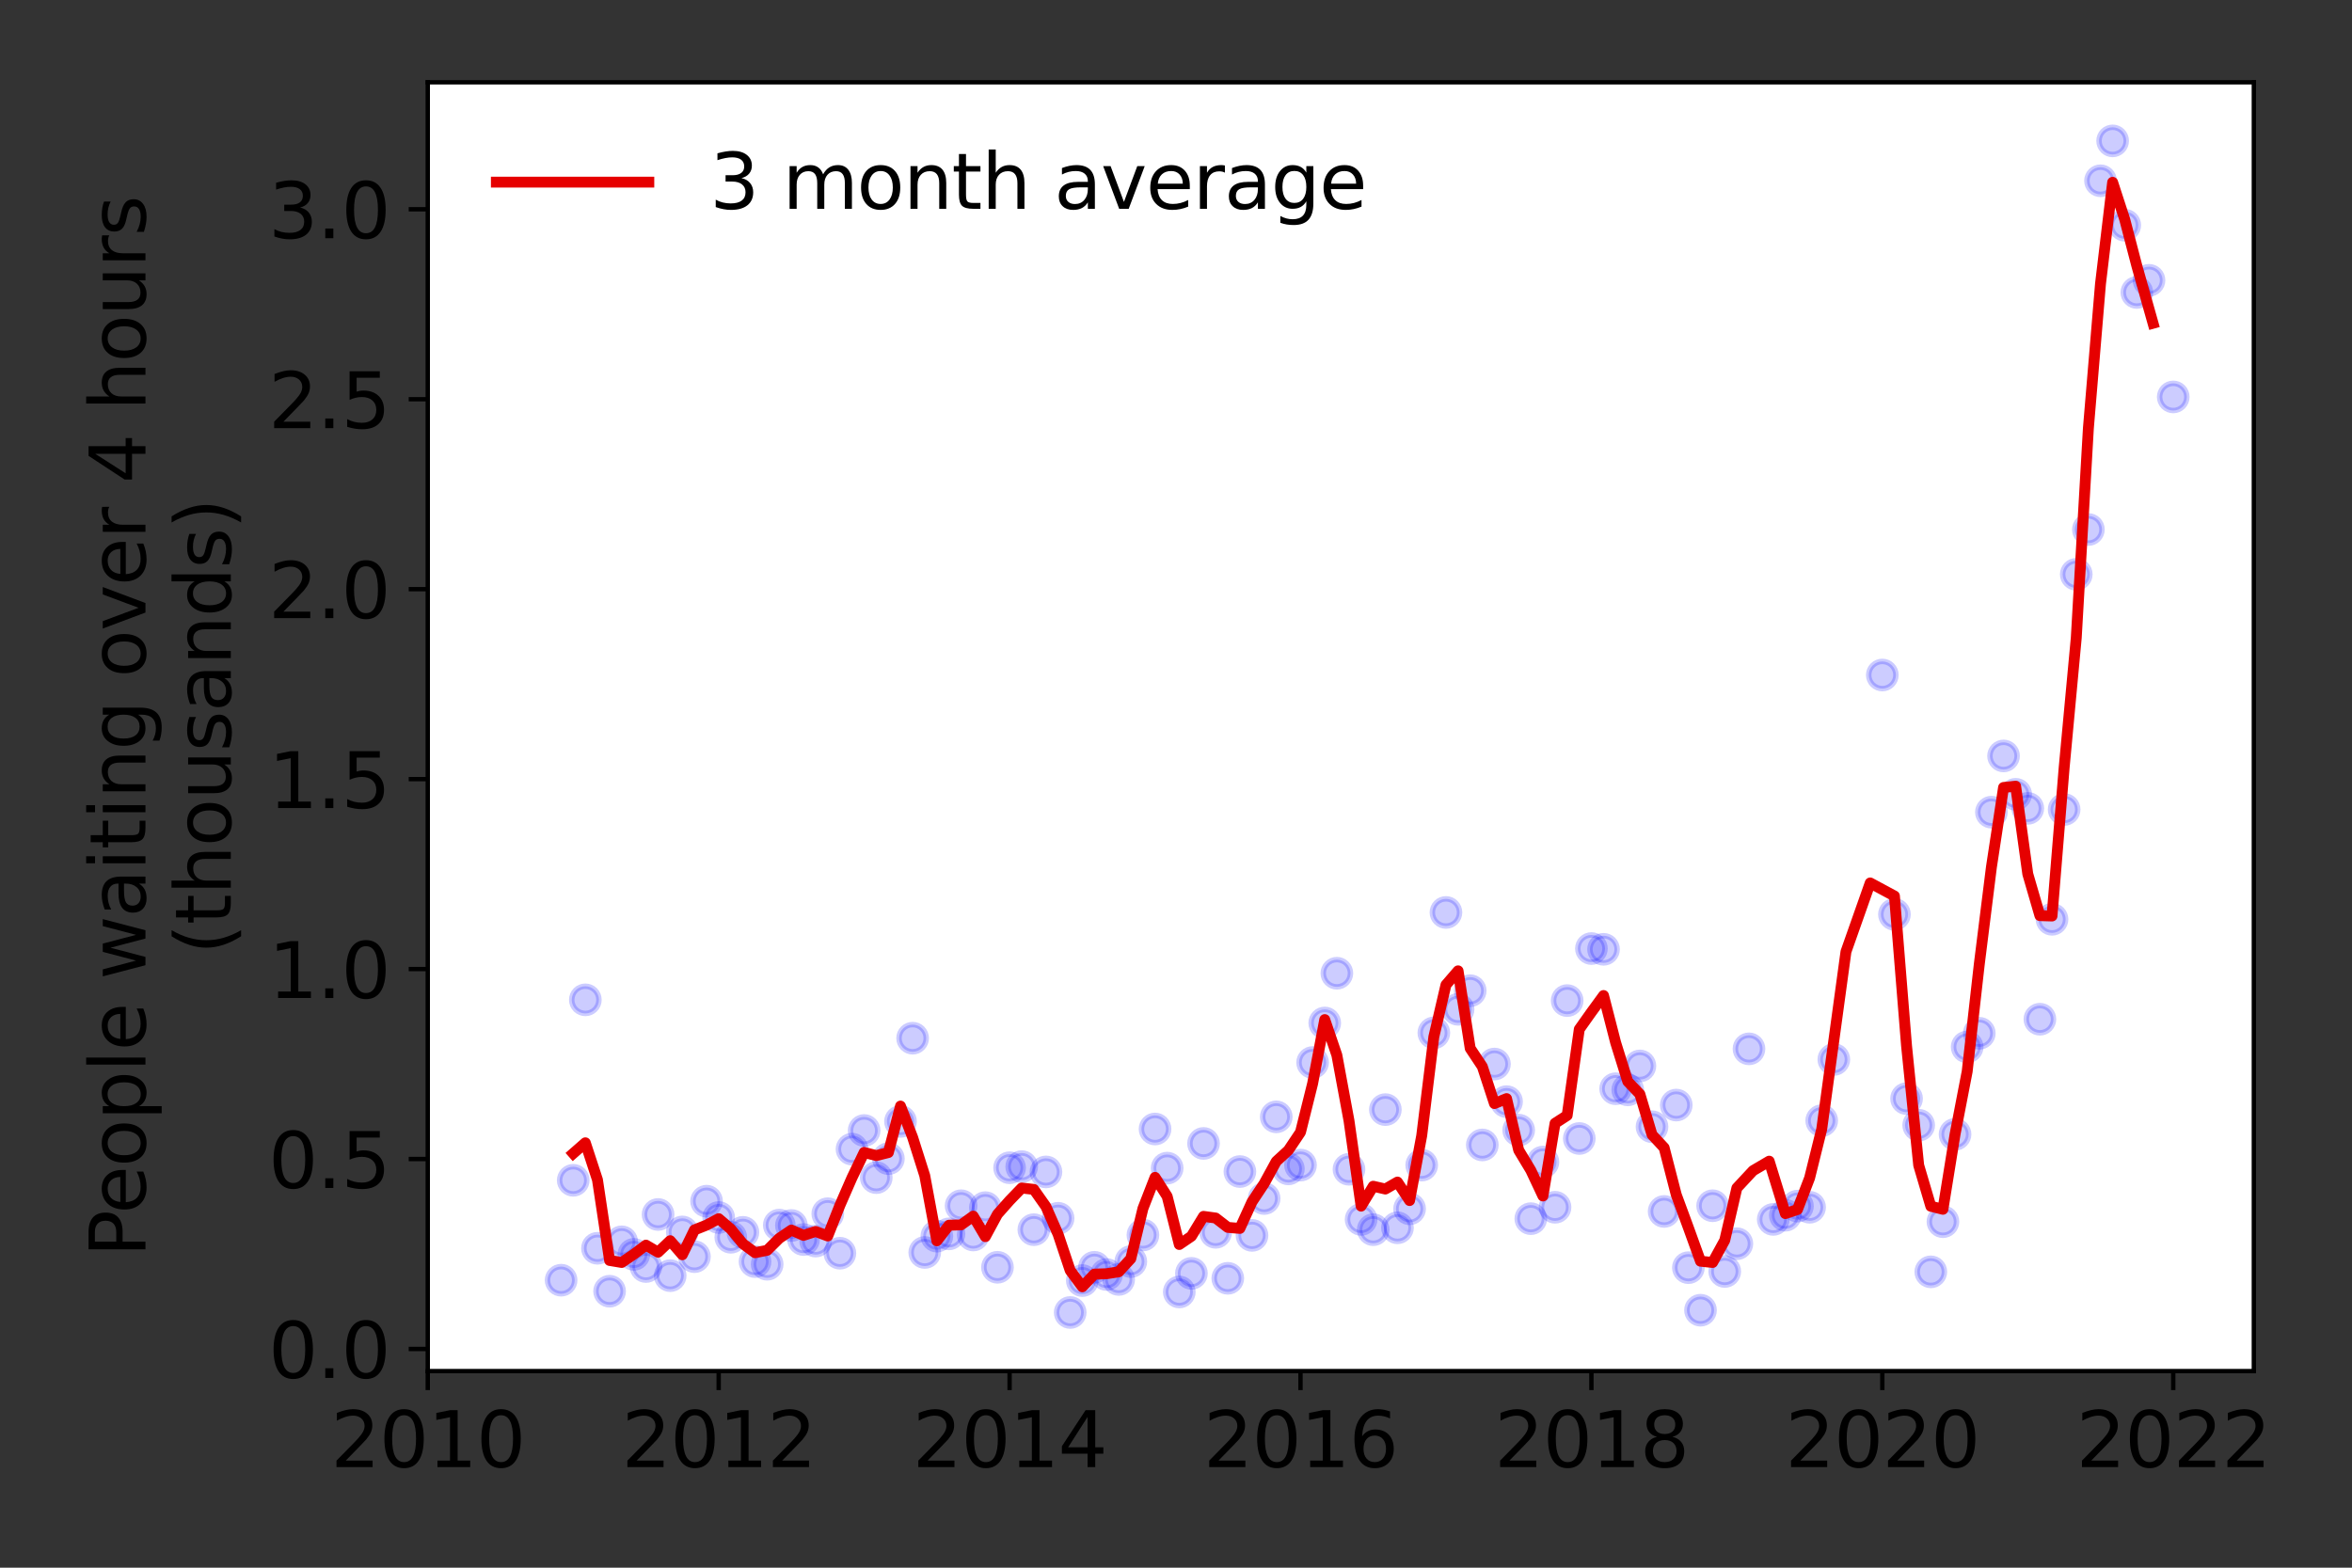 <?xml version="1.0" encoding="utf-8" standalone="no"?>
<!DOCTYPE svg PUBLIC "-//W3C//DTD SVG 1.1//EN"
  "http://www.w3.org/Graphics/SVG/1.1/DTD/svg11.dtd">
<svg height="288pt" version="1.1" viewBox="0 0 432 288" width="432pt" xmlns="http://www.w3.org/2000/svg" xmlns:xlink="http://www.w3.org/1999/xlink">
 <rect x="0" y="0" width="432" height="288" fill="#333333" stroke="none"/>
 <defs>
  <style type="text/css">*{stroke-linecap:butt;stroke-linejoin:round;}</style>
 </defs>
 <g id="figure_1">
  <g id="patch_1">
   <path d="M 0 288 
L 432 288 
L 432 0 
L 0 0 
z
" style="fill:none;"/>
  </g>
  <g id="axes_1">
   <g id="patch_2">
    <path d="M 78.57 251.88 
L 413.971 251.88 
L 413.971 15.12 
L 78.57 15.12 
z
" style="fill:#ffffff;"/>
   </g>
   <g id="matplotlib.axis_1">
    <g id="xtick_1">
     <g id="line2d_1">
      <defs>
       <path d="M 0 0 
L 0 3.5 
" id="m23543b3508" style="stroke:#000000;stroke-width:0.8;"/>
      </defs>
      <g>
       <use style="stroke:#000000;stroke-width:0.8;" x="78.57" xlink:href="#m23543b3508" y="251.88"/>
      </g>
     </g>
     <g id="text_1">
      <!-- 2010 -->
      <g transform="translate(60.755 269.518)scale(0.14 -0.14)">
       <defs>
        <path d="M 1228 531 
L 3431 531 
L 3431 0 
L 469 0 
L 469 531 
Q 828 903 1448 1529 
Q 2069 2156 2228 2338 
Q 2531 2678 2651 2914 
Q 2772 3150 2772 3378 
Q 2772 3750 2511 3984 
Q 2250 4219 1831 4219 
Q 1534 4219 1204 4116 
Q 875 4013 500 3803 
L 500 4441 
Q 881 4594 1212 4672 
Q 1544 4750 1819 4750 
Q 2544 4750 2975 4387 
Q 3406 4025 3406 3419 
Q 3406 3131 3298 2873 
Q 3191 2616 2906 2266 
Q 2828 2175 2409 1742 
Q 1991 1309 1228 531 
z
" id="DejaVuSans-32" transform="scale(0.016)"/>
        <path d="M 2034 4250 
Q 1547 4250 1301 3770 
Q 1056 3291 1056 2328 
Q 1056 1369 1301 889 
Q 1547 409 2034 409 
Q 2525 409 2770 889 
Q 3016 1369 3016 2328 
Q 3016 3291 2770 3770 
Q 2525 4250 2034 4250 
z
M 2034 4750 
Q 2819 4750 3233 4129 
Q 3647 3509 3647 2328 
Q 3647 1150 3233 529 
Q 2819 -91 2034 -91 
Q 1250 -91 836 529 
Q 422 1150 422 2328 
Q 422 3509 836 4129 
Q 1250 4750 2034 4750 
z
" id="DejaVuSans-30" transform="scale(0.016)"/>
        <path d="M 794 531 
L 1825 531 
L 1825 4091 
L 703 3866 
L 703 4441 
L 1819 4666 
L 2450 4666 
L 2450 531 
L 3481 531 
L 3481 0 
L 794 0 
L 794 531 
z
" id="DejaVuSans-31" transform="scale(0.016)"/>
       </defs>
       <use xlink:href="#DejaVuSans-32"/>
       <use x="63.623" xlink:href="#DejaVuSans-30"/>
       <use x="127.246" xlink:href="#DejaVuSans-31"/>
       <use x="190.869" xlink:href="#DejaVuSans-30"/>
      </g>
     </g>
    </g>
    <g id="xtick_2">
     <g id="line2d_2">
      <g>
       <use style="stroke:#000000;stroke-width:0.8;" x="132.003" xlink:href="#m23543b3508" y="251.88"/>
      </g>
     </g>
     <g id="text_2">
      <!-- 2012 -->
      <g transform="translate(114.188 269.518)scale(0.14 -0.14)">
       <use xlink:href="#DejaVuSans-32"/>
       <use x="63.623" xlink:href="#DejaVuSans-30"/>
       <use x="127.246" xlink:href="#DejaVuSans-31"/>
       <use x="190.869" xlink:href="#DejaVuSans-32"/>
      </g>
     </g>
    </g>
    <g id="xtick_3">
     <g id="line2d_3">
      <g>
       <use style="stroke:#000000;stroke-width:0.8;" x="185.435" xlink:href="#m23543b3508" y="251.88"/>
      </g>
     </g>
     <g id="text_3">
      <!-- 2014 -->
      <g transform="translate(167.62 269.518)scale(0.14 -0.14)">
       <defs>
        <path d="M 2419 4116 
L 825 1625 
L 2419 1625 
L 2419 4116 
z
M 2253 4666 
L 3047 4666 
L 3047 1625 
L 3713 1625 
L 3713 1100 
L 3047 1100 
L 3047 0 
L 2419 0 
L 2419 1100 
L 313 1100 
L 313 1709 
L 2253 4666 
z
" id="DejaVuSans-34" transform="scale(0.016)"/>
       </defs>
       <use xlink:href="#DejaVuSans-32"/>
       <use x="63.623" xlink:href="#DejaVuSans-30"/>
       <use x="127.246" xlink:href="#DejaVuSans-31"/>
       <use x="190.869" xlink:href="#DejaVuSans-34"/>
      </g>
     </g>
    </g>
    <g id="xtick_4">
     <g id="line2d_4">
      <g>
       <use style="stroke:#000000;stroke-width:0.8;" x="238.868" xlink:href="#m23543b3508" y="251.88"/>
      </g>
     </g>
     <g id="text_4">
      <!-- 2016 -->
      <g transform="translate(221.053 269.518)scale(0.14 -0.14)">
       <defs>
        <path d="M 2113 2584 
Q 1688 2584 1439 2293 
Q 1191 2003 1191 1497 
Q 1191 994 1439 701 
Q 1688 409 2113 409 
Q 2538 409 2786 701 
Q 3034 994 3034 1497 
Q 3034 2003 2786 2293 
Q 2538 2584 2113 2584 
z
M 3366 4563 
L 3366 3988 
Q 3128 4100 2886 4159 
Q 2644 4219 2406 4219 
Q 1781 4219 1451 3797 
Q 1122 3375 1075 2522 
Q 1259 2794 1537 2939 
Q 1816 3084 2150 3084 
Q 2853 3084 3261 2657 
Q 3669 2231 3669 1497 
Q 3669 778 3244 343 
Q 2819 -91 2113 -91 
Q 1303 -91 875 529 
Q 447 1150 447 2328 
Q 447 3434 972 4092 
Q 1497 4750 2381 4750 
Q 2619 4750 2861 4703 
Q 3103 4656 3366 4563 
z
" id="DejaVuSans-36" transform="scale(0.016)"/>
       </defs>
       <use xlink:href="#DejaVuSans-32"/>
       <use x="63.623" xlink:href="#DejaVuSans-30"/>
       <use x="127.246" xlink:href="#DejaVuSans-31"/>
       <use x="190.869" xlink:href="#DejaVuSans-36"/>
      </g>
     </g>
    </g>
    <g id="xtick_5">
     <g id="line2d_5">
      <g>
       <use style="stroke:#000000;stroke-width:0.8;" x="292.301" xlink:href="#m23543b3508" y="251.88"/>
      </g>
     </g>
     <g id="text_5">
      <!-- 2018 -->
      <g transform="translate(274.486 269.518)scale(0.14 -0.14)">
       <defs>
        <path d="M 2034 2216 
Q 1584 2216 1326 1975 
Q 1069 1734 1069 1313 
Q 1069 891 1326 650 
Q 1584 409 2034 409 
Q 2484 409 2743 651 
Q 3003 894 3003 1313 
Q 3003 1734 2745 1975 
Q 2488 2216 2034 2216 
z
M 1403 2484 
Q 997 2584 770 2862 
Q 544 3141 544 3541 
Q 544 4100 942 4425 
Q 1341 4750 2034 4750 
Q 2731 4750 3128 4425 
Q 3525 4100 3525 3541 
Q 3525 3141 3298 2862 
Q 3072 2584 2669 2484 
Q 3125 2378 3379 2068 
Q 3634 1759 3634 1313 
Q 3634 634 3220 271 
Q 2806 -91 2034 -91 
Q 1263 -91 848 271 
Q 434 634 434 1313 
Q 434 1759 690 2068 
Q 947 2378 1403 2484 
z
M 1172 3481 
Q 1172 3119 1398 2916 
Q 1625 2713 2034 2713 
Q 2441 2713 2670 2916 
Q 2900 3119 2900 3481 
Q 2900 3844 2670 4047 
Q 2441 4250 2034 4250 
Q 1625 4250 1398 4047 
Q 1172 3844 1172 3481 
z
" id="DejaVuSans-38" transform="scale(0.016)"/>
       </defs>
       <use xlink:href="#DejaVuSans-32"/>
       <use x="63.623" xlink:href="#DejaVuSans-30"/>
       <use x="127.246" xlink:href="#DejaVuSans-31"/>
       <use x="190.869" xlink:href="#DejaVuSans-38"/>
      </g>
     </g>
    </g>
    <g id="xtick_6">
     <g id="line2d_6">
      <g>
       <use style="stroke:#000000;stroke-width:0.8;" x="345.733" xlink:href="#m23543b3508" y="251.88"/>
      </g>
     </g>
     <g id="text_6">
      <!-- 2020 -->
      <g transform="translate(327.918 269.518)scale(0.14 -0.14)">
       <use xlink:href="#DejaVuSans-32"/>
       <use x="63.623" xlink:href="#DejaVuSans-30"/>
       <use x="127.246" xlink:href="#DejaVuSans-32"/>
       <use x="190.869" xlink:href="#DejaVuSans-30"/>
      </g>
     </g>
    </g>
    <g id="xtick_7">
     <g id="line2d_7">
      <g>
       <use style="stroke:#000000;stroke-width:0.8;" x="399.166" xlink:href="#m23543b3508" y="251.88"/>
      </g>
     </g>
     <g id="text_7">
      <!-- 2022 -->
      <g transform="translate(381.351 269.518)scale(0.14 -0.14)">
       <use xlink:href="#DejaVuSans-32"/>
       <use x="63.623" xlink:href="#DejaVuSans-30"/>
       <use x="127.246" xlink:href="#DejaVuSans-32"/>
       <use x="190.869" xlink:href="#DejaVuSans-32"/>
      </g>
     </g>
    </g>
   </g>
   <g id="matplotlib.axis_2">
    <g id="ytick_1">
     <g id="line2d_8">
      <defs>
       <path d="M 0 0 
L -3.5 0 
" id="m70ada2fb24" style="stroke:#000000;stroke-width:0.8;"/>
      </defs>
      <g>
       <use style="stroke:#000000;stroke-width:0.8;" x="78.57" xlink:href="#m70ada2fb24" y="247.818"/>
      </g>
     </g>
     <g id="text_8">
      <!-- 0.0 -->
      <g transform="translate(49.306 253.137)scale(0.14 -0.14)">
       <defs>
        <path d="M 684 794 
L 1344 794 
L 1344 0 
L 684 0 
L 684 794 
z
" id="DejaVuSans-2e" transform="scale(0.016)"/>
       </defs>
       <use xlink:href="#DejaVuSans-30"/>
       <use x="63.623" xlink:href="#DejaVuSans-2e"/>
       <use x="95.41" xlink:href="#DejaVuSans-30"/>
      </g>
     </g>
    </g>
    <g id="ytick_2">
     <g id="line2d_9">
      <g>
       <use style="stroke:#000000;stroke-width:0.8;" x="78.57" xlink:href="#m70ada2fb24" y="212.922"/>
      </g>
     </g>
     <g id="text_9">
      <!-- 0.5 -->
      <g transform="translate(49.306 218.241)scale(0.14 -0.14)">
       <defs>
        <path d="M 691 4666 
L 3169 4666 
L 3169 4134 
L 1269 4134 
L 1269 2991 
Q 1406 3038 1543 3061 
Q 1681 3084 1819 3084 
Q 2600 3084 3056 2656 
Q 3513 2228 3513 1497 
Q 3513 744 3044 326 
Q 2575 -91 1722 -91 
Q 1428 -91 1123 -41 
Q 819 9 494 109 
L 494 744 
Q 775 591 1075 516 
Q 1375 441 1709 441 
Q 2250 441 2565 725 
Q 2881 1009 2881 1497 
Q 2881 1984 2565 2268 
Q 2250 2553 1709 2553 
Q 1456 2553 1204 2497 
Q 953 2441 691 2322 
L 691 4666 
z
" id="DejaVuSans-35" transform="scale(0.016)"/>
       </defs>
       <use xlink:href="#DejaVuSans-30"/>
       <use x="63.623" xlink:href="#DejaVuSans-2e"/>
       <use x="95.41" xlink:href="#DejaVuSans-35"/>
      </g>
     </g>
    </g>
    <g id="ytick_3">
     <g id="line2d_10">
      <g>
       <use style="stroke:#000000;stroke-width:0.8;" x="78.57" xlink:href="#m70ada2fb24" y="178.027"/>
      </g>
     </g>
     <g id="text_10">
      <!-- 1.0 -->
      <g transform="translate(49.306 183.346)scale(0.14 -0.14)">
       <use xlink:href="#DejaVuSans-31"/>
       <use x="63.623" xlink:href="#DejaVuSans-2e"/>
       <use x="95.41" xlink:href="#DejaVuSans-30"/>
      </g>
     </g>
    </g>
    <g id="ytick_4">
     <g id="line2d_11">
      <g>
       <use style="stroke:#000000;stroke-width:0.8;" x="78.57" xlink:href="#m70ada2fb24" y="143.131"/>
      </g>
     </g>
     <g id="text_11">
      <!-- 1.5 -->
      <g transform="translate(49.306 148.45)scale(0.14 -0.14)">
       <use xlink:href="#DejaVuSans-31"/>
       <use x="63.623" xlink:href="#DejaVuSans-2e"/>
       <use x="95.41" xlink:href="#DejaVuSans-35"/>
      </g>
     </g>
    </g>
    <g id="ytick_5">
     <g id="line2d_12">
      <g>
       <use style="stroke:#000000;stroke-width:0.8;" x="78.57" xlink:href="#m70ada2fb24" y="108.236"/>
      </g>
     </g>
     <g id="text_12">
      <!-- 2.0 -->
      <g transform="translate(49.306 113.554)scale(0.14 -0.14)">
       <use xlink:href="#DejaVuSans-32"/>
       <use x="63.623" xlink:href="#DejaVuSans-2e"/>
       <use x="95.41" xlink:href="#DejaVuSans-30"/>
      </g>
     </g>
    </g>
    <g id="ytick_6">
     <g id="line2d_13">
      <g>
       <use style="stroke:#000000;stroke-width:0.8;" x="78.57" xlink:href="#m70ada2fb24" y="73.34"/>
      </g>
     </g>
     <g id="text_13">
      <!-- 2.5 -->
      <g transform="translate(49.306 78.659)scale(0.14 -0.14)">
       <use xlink:href="#DejaVuSans-32"/>
       <use x="63.623" xlink:href="#DejaVuSans-2e"/>
       <use x="95.41" xlink:href="#DejaVuSans-35"/>
      </g>
     </g>
    </g>
    <g id="ytick_7">
     <g id="line2d_14">
      <g>
       <use style="stroke:#000000;stroke-width:0.8;" x="78.57" xlink:href="#m70ada2fb24" y="38.444"/>
      </g>
     </g>
     <g id="text_14">
      <!-- 3.0 -->
      <g transform="translate(49.306 43.763)scale(0.14 -0.14)">
       <defs>
        <path d="M 2597 2516 
Q 3050 2419 3304 2112 
Q 3559 1806 3559 1356 
Q 3559 666 3084 287 
Q 2609 -91 1734 -91 
Q 1441 -91 1130 -33 
Q 819 25 488 141 
L 488 750 
Q 750 597 1062 519 
Q 1375 441 1716 441 
Q 2309 441 2620 675 
Q 2931 909 2931 1356 
Q 2931 1769 2642 2001 
Q 2353 2234 1838 2234 
L 1294 2234 
L 1294 2753 
L 1863 2753 
Q 2328 2753 2575 2939 
Q 2822 3125 2822 3475 
Q 2822 3834 2567 4026 
Q 2313 4219 1838 4219 
Q 1578 4219 1281 4162 
Q 984 4106 628 3988 
L 628 4550 
Q 988 4650 1302 4700 
Q 1616 4750 1894 4750 
Q 2613 4750 3031 4423 
Q 3450 4097 3450 3541 
Q 3450 3153 3228 2886 
Q 3006 2619 2597 2516 
z
" id="DejaVuSans-33" transform="scale(0.016)"/>
       </defs>
       <use xlink:href="#DejaVuSans-33"/>
       <use x="63.623" xlink:href="#DejaVuSans-2e"/>
       <use x="95.41" xlink:href="#DejaVuSans-30"/>
      </g>
     </g>
    </g>
    <g id="text_15">
     <!-- People waiting over 4 hours -->
     <g transform="translate(26.717 230.925)rotate(-90)scale(0.14 -0.14)">
      <defs>
       <path d="M 1259 4147 
L 1259 2394 
L 2053 2394 
Q 2494 2394 2734 2622 
Q 2975 2850 2975 3272 
Q 2975 3691 2734 3919 
Q 2494 4147 2053 4147 
L 1259 4147 
z
M 628 4666 
L 2053 4666 
Q 2838 4666 3239 4311 
Q 3641 3956 3641 3272 
Q 3641 2581 3239 2228 
Q 2838 1875 2053 1875 
L 1259 1875 
L 1259 0 
L 628 0 
L 628 4666 
z
" id="DejaVuSans-50" transform="scale(0.016)"/>
       <path d="M 3597 1894 
L 3597 1613 
L 953 1613 
Q 991 1019 1311 708 
Q 1631 397 2203 397 
Q 2534 397 2845 478 
Q 3156 559 3463 722 
L 3463 178 
Q 3153 47 2828 -22 
Q 2503 -91 2169 -91 
Q 1331 -91 842 396 
Q 353 884 353 1716 
Q 353 2575 817 3079 
Q 1281 3584 2069 3584 
Q 2775 3584 3186 3129 
Q 3597 2675 3597 1894 
z
M 3022 2063 
Q 3016 2534 2758 2815 
Q 2500 3097 2075 3097 
Q 1594 3097 1305 2825 
Q 1016 2553 972 2059 
L 3022 2063 
z
" id="DejaVuSans-65" transform="scale(0.016)"/>
       <path d="M 1959 3097 
Q 1497 3097 1228 2736 
Q 959 2375 959 1747 
Q 959 1119 1226 758 
Q 1494 397 1959 397 
Q 2419 397 2687 759 
Q 2956 1122 2956 1747 
Q 2956 2369 2687 2733 
Q 2419 3097 1959 3097 
z
M 1959 3584 
Q 2709 3584 3137 3096 
Q 3566 2609 3566 1747 
Q 3566 888 3137 398 
Q 2709 -91 1959 -91 
Q 1206 -91 779 398 
Q 353 888 353 1747 
Q 353 2609 779 3096 
Q 1206 3584 1959 3584 
z
" id="DejaVuSans-6f" transform="scale(0.016)"/>
       <path d="M 1159 525 
L 1159 -1331 
L 581 -1331 
L 581 3500 
L 1159 3500 
L 1159 2969 
Q 1341 3281 1617 3432 
Q 1894 3584 2278 3584 
Q 2916 3584 3314 3078 
Q 3713 2572 3713 1747 
Q 3713 922 3314 415 
Q 2916 -91 2278 -91 
Q 1894 -91 1617 61 
Q 1341 213 1159 525 
z
M 3116 1747 
Q 3116 2381 2855 2742 
Q 2594 3103 2138 3103 
Q 1681 3103 1420 2742 
Q 1159 2381 1159 1747 
Q 1159 1113 1420 752 
Q 1681 391 2138 391 
Q 2594 391 2855 752 
Q 3116 1113 3116 1747 
z
" id="DejaVuSans-70" transform="scale(0.016)"/>
       <path d="M 603 4863 
L 1178 4863 
L 1178 0 
L 603 0 
L 603 4863 
z
" id="DejaVuSans-6c" transform="scale(0.016)"/>
       <path id="DejaVuSans-20" transform="scale(0.016)"/>
       <path d="M 269 3500 
L 844 3500 
L 1563 769 
L 2278 3500 
L 2956 3500 
L 3675 769 
L 4391 3500 
L 4966 3500 
L 4050 0 
L 3372 0 
L 2619 2869 
L 1863 0 
L 1184 0 
L 269 3500 
z
" id="DejaVuSans-77" transform="scale(0.016)"/>
       <path d="M 2194 1759 
Q 1497 1759 1228 1600 
Q 959 1441 959 1056 
Q 959 750 1161 570 
Q 1363 391 1709 391 
Q 2188 391 2477 730 
Q 2766 1069 2766 1631 
L 2766 1759 
L 2194 1759 
z
M 3341 1997 
L 3341 0 
L 2766 0 
L 2766 531 
Q 2569 213 2275 61 
Q 1981 -91 1556 -91 
Q 1019 -91 701 211 
Q 384 513 384 1019 
Q 384 1609 779 1909 
Q 1175 2209 1959 2209 
L 2766 2209 
L 2766 2266 
Q 2766 2663 2505 2880 
Q 2244 3097 1772 3097 
Q 1472 3097 1187 3025 
Q 903 2953 641 2809 
L 641 3341 
Q 956 3463 1253 3523 
Q 1550 3584 1831 3584 
Q 2591 3584 2966 3190 
Q 3341 2797 3341 1997 
z
" id="DejaVuSans-61" transform="scale(0.016)"/>
       <path d="M 603 3500 
L 1178 3500 
L 1178 0 
L 603 0 
L 603 3500 
z
M 603 4863 
L 1178 4863 
L 1178 4134 
L 603 4134 
L 603 4863 
z
" id="DejaVuSans-69" transform="scale(0.016)"/>
       <path d="M 1172 4494 
L 1172 3500 
L 2356 3500 
L 2356 3053 
L 1172 3053 
L 1172 1153 
Q 1172 725 1289 603 
Q 1406 481 1766 481 
L 2356 481 
L 2356 0 
L 1766 0 
Q 1100 0 847 248 
Q 594 497 594 1153 
L 594 3053 
L 172 3053 
L 172 3500 
L 594 3500 
L 594 4494 
L 1172 4494 
z
" id="DejaVuSans-74" transform="scale(0.016)"/>
       <path d="M 3513 2113 
L 3513 0 
L 2938 0 
L 2938 2094 
Q 2938 2591 2744 2837 
Q 2550 3084 2163 3084 
Q 1697 3084 1428 2787 
Q 1159 2491 1159 1978 
L 1159 0 
L 581 0 
L 581 3500 
L 1159 3500 
L 1159 2956 
Q 1366 3272 1645 3428 
Q 1925 3584 2291 3584 
Q 2894 3584 3203 3211 
Q 3513 2838 3513 2113 
z
" id="DejaVuSans-6e" transform="scale(0.016)"/>
       <path d="M 2906 1791 
Q 2906 2416 2648 2759 
Q 2391 3103 1925 3103 
Q 1463 3103 1205 2759 
Q 947 2416 947 1791 
Q 947 1169 1205 825 
Q 1463 481 1925 481 
Q 2391 481 2648 825 
Q 2906 1169 2906 1791 
z
M 3481 434 
Q 3481 -459 3084 -895 
Q 2688 -1331 1869 -1331 
Q 1566 -1331 1297 -1286 
Q 1028 -1241 775 -1147 
L 775 -588 
Q 1028 -725 1275 -790 
Q 1522 -856 1778 -856 
Q 2344 -856 2625 -561 
Q 2906 -266 2906 331 
L 2906 616 
Q 2728 306 2450 153 
Q 2172 0 1784 0 
Q 1141 0 747 490 
Q 353 981 353 1791 
Q 353 2603 747 3093 
Q 1141 3584 1784 3584 
Q 2172 3584 2450 3431 
Q 2728 3278 2906 2969 
L 2906 3500 
L 3481 3500 
L 3481 434 
z
" id="DejaVuSans-67" transform="scale(0.016)"/>
       <path d="M 191 3500 
L 800 3500 
L 1894 563 
L 2988 3500 
L 3597 3500 
L 2284 0 
L 1503 0 
L 191 3500 
z
" id="DejaVuSans-76" transform="scale(0.016)"/>
       <path d="M 2631 2963 
Q 2534 3019 2420 3045 
Q 2306 3072 2169 3072 
Q 1681 3072 1420 2755 
Q 1159 2438 1159 1844 
L 1159 0 
L 581 0 
L 581 3500 
L 1159 3500 
L 1159 2956 
Q 1341 3275 1631 3429 
Q 1922 3584 2338 3584 
Q 2397 3584 2469 3576 
Q 2541 3569 2628 3553 
L 2631 2963 
z
" id="DejaVuSans-72" transform="scale(0.016)"/>
       <path d="M 3513 2113 
L 3513 0 
L 2938 0 
L 2938 2094 
Q 2938 2591 2744 2837 
Q 2550 3084 2163 3084 
Q 1697 3084 1428 2787 
Q 1159 2491 1159 1978 
L 1159 0 
L 581 0 
L 581 4863 
L 1159 4863 
L 1159 2956 
Q 1366 3272 1645 3428 
Q 1925 3584 2291 3584 
Q 2894 3584 3203 3211 
Q 3513 2838 3513 2113 
z
" id="DejaVuSans-68" transform="scale(0.016)"/>
       <path d="M 544 1381 
L 544 3500 
L 1119 3500 
L 1119 1403 
Q 1119 906 1312 657 
Q 1506 409 1894 409 
Q 2359 409 2629 706 
Q 2900 1003 2900 1516 
L 2900 3500 
L 3475 3500 
L 3475 0 
L 2900 0 
L 2900 538 
Q 2691 219 2414 64 
Q 2138 -91 1772 -91 
Q 1169 -91 856 284 
Q 544 659 544 1381 
z
M 1991 3584 
L 1991 3584 
z
" id="DejaVuSans-75" transform="scale(0.016)"/>
       <path d="M 2834 3397 
L 2834 2853 
Q 2591 2978 2328 3040 
Q 2066 3103 1784 3103 
Q 1356 3103 1142 2972 
Q 928 2841 928 2578 
Q 928 2378 1081 2264 
Q 1234 2150 1697 2047 
L 1894 2003 
Q 2506 1872 2764 1633 
Q 3022 1394 3022 966 
Q 3022 478 2636 193 
Q 2250 -91 1575 -91 
Q 1294 -91 989 -36 
Q 684 19 347 128 
L 347 722 
Q 666 556 975 473 
Q 1284 391 1588 391 
Q 1994 391 2212 530 
Q 2431 669 2431 922 
Q 2431 1156 2273 1281 
Q 2116 1406 1581 1522 
L 1381 1569 
Q 847 1681 609 1914 
Q 372 2147 372 2553 
Q 372 3047 722 3315 
Q 1072 3584 1716 3584 
Q 2034 3584 2315 3537 
Q 2597 3491 2834 3397 
z
" id="DejaVuSans-73" transform="scale(0.016)"/>
      </defs>
      <use xlink:href="#DejaVuSans-50"/>
      <use x="56.678" xlink:href="#DejaVuSans-65"/>
      <use x="118.201" xlink:href="#DejaVuSans-6f"/>
      <use x="179.383" xlink:href="#DejaVuSans-70"/>
      <use x="242.859" xlink:href="#DejaVuSans-6c"/>
      <use x="270.643" xlink:href="#DejaVuSans-65"/>
      <use x="332.166" xlink:href="#DejaVuSans-20"/>
      <use x="363.953" xlink:href="#DejaVuSans-77"/>
      <use x="445.74" xlink:href="#DejaVuSans-61"/>
      <use x="507.02" xlink:href="#DejaVuSans-69"/>
      <use x="534.803" xlink:href="#DejaVuSans-74"/>
      <use x="574.012" xlink:href="#DejaVuSans-69"/>
      <use x="601.795" xlink:href="#DejaVuSans-6e"/>
      <use x="665.174" xlink:href="#DejaVuSans-67"/>
      <use x="728.65" xlink:href="#DejaVuSans-20"/>
      <use x="760.438" xlink:href="#DejaVuSans-6f"/>
      <use x="821.619" xlink:href="#DejaVuSans-76"/>
      <use x="880.799" xlink:href="#DejaVuSans-65"/>
      <use x="942.322" xlink:href="#DejaVuSans-72"/>
      <use x="983.436" xlink:href="#DejaVuSans-20"/>
      <use x="1015.223" xlink:href="#DejaVuSans-34"/>
      <use x="1078.846" xlink:href="#DejaVuSans-20"/>
      <use x="1110.633" xlink:href="#DejaVuSans-68"/>
      <use x="1174.012" xlink:href="#DejaVuSans-6f"/>
      <use x="1235.193" xlink:href="#DejaVuSans-75"/>
      <use x="1298.572" xlink:href="#DejaVuSans-72"/>
      <use x="1339.686" xlink:href="#DejaVuSans-73"/>
     </g>
     <!-- (thousands) -->
     <g transform="translate(42.394 175.325)rotate(-90)scale(0.14 -0.14)">
      <defs>
       <path d="M 1984 4856 
Q 1566 4138 1362 3434 
Q 1159 2731 1159 2009 
Q 1159 1288 1364 580 
Q 1569 -128 1984 -844 
L 1484 -844 
Q 1016 -109 783 600 
Q 550 1309 550 2009 
Q 550 2706 781 3412 
Q 1013 4119 1484 4856 
L 1984 4856 
z
" id="DejaVuSans-28" transform="scale(0.016)"/>
       <path d="M 2906 2969 
L 2906 4863 
L 3481 4863 
L 3481 0 
L 2906 0 
L 2906 525 
Q 2725 213 2448 61 
Q 2172 -91 1784 -91 
Q 1150 -91 751 415 
Q 353 922 353 1747 
Q 353 2572 751 3078 
Q 1150 3584 1784 3584 
Q 2172 3584 2448 3432 
Q 2725 3281 2906 2969 
z
M 947 1747 
Q 947 1113 1208 752 
Q 1469 391 1925 391 
Q 2381 391 2643 752 
Q 2906 1113 2906 1747 
Q 2906 2381 2643 2742 
Q 2381 3103 1925 3103 
Q 1469 3103 1208 2742 
Q 947 2381 947 1747 
z
" id="DejaVuSans-64" transform="scale(0.016)"/>
       <path d="M 513 4856 
L 1013 4856 
Q 1481 4119 1714 3412 
Q 1947 2706 1947 2009 
Q 1947 1309 1714 600 
Q 1481 -109 1013 -844 
L 513 -844 
Q 928 -128 1133 580 
Q 1338 1288 1338 2009 
Q 1338 2731 1133 3434 
Q 928 4138 513 4856 
z
" id="DejaVuSans-29" transform="scale(0.016)"/>
      </defs>
      <use xlink:href="#DejaVuSans-28"/>
      <use x="39.014" xlink:href="#DejaVuSans-74"/>
      <use x="78.223" xlink:href="#DejaVuSans-68"/>
      <use x="141.602" xlink:href="#DejaVuSans-6f"/>
      <use x="202.783" xlink:href="#DejaVuSans-75"/>
      <use x="266.162" xlink:href="#DejaVuSans-73"/>
      <use x="318.262" xlink:href="#DejaVuSans-61"/>
      <use x="379.541" xlink:href="#DejaVuSans-6e"/>
      <use x="442.92" xlink:href="#DejaVuSans-64"/>
      <use x="506.396" xlink:href="#DejaVuSans-73"/>
      <use x="558.496" xlink:href="#DejaVuSans-29"/>
     </g>
    </g>
   </g>
   <g id="line2d_15">
    <defs>
     <path d="M 0 2.5 
C 0.663 2.5 1.299 2.237 1.768 1.768 
C 2.237 1.299 2.5 0.663 2.5 0 
C 2.5 -0.663 2.237 -1.299 1.768 -1.768 
C 1.299 -2.237 0.663 -2.5 0 -2.5 
C -0.663 -2.5 -1.299 -2.237 -1.768 -1.768 
C -2.237 -1.299 -2.5 -0.663 -2.5 0 
C -2.5 0.663 -2.237 1.299 -1.768 1.768 
C -1.299 2.237 -0.663 2.5 0 2.5 
z
" id="m85bc54df17" style="stroke:#0000ff;stroke-opacity:0.2;"/>
    </defs>
    <g clip-path="url(#p31fb16a333)">
     <use style="fill:#0000ff;fill-opacity:0.2;stroke:#0000ff;stroke-opacity:0.2;" x="399.166" xlink:href="#m85bc54df17" y="72.921"/>
     <use style="fill:#0000ff;fill-opacity:0.2;stroke:#0000ff;stroke-opacity:0.2;" x="394.713" xlink:href="#m85bc54df17" y="51.495"/>
     <use style="fill:#0000ff;fill-opacity:0.2;stroke:#0000ff;stroke-opacity:0.2;" x="392.487" xlink:href="#m85bc54df17" y="53.729"/>
     <use style="fill:#0000ff;fill-opacity:0.2;stroke:#0000ff;stroke-opacity:0.2;" x="390.261" xlink:href="#m85bc54df17" y="41.375"/>
     <use style="fill:#0000ff;fill-opacity:0.2;stroke:#0000ff;stroke-opacity:0.2;" x="388.034" xlink:href="#m85bc54df17" y="25.882"/>
     <use style="fill:#0000ff;fill-opacity:0.2;stroke:#0000ff;stroke-opacity:0.2;" x="385.808" xlink:href="#m85bc54df17" y="33.21"/>
     <use style="fill:#0000ff;fill-opacity:0.2;stroke:#0000ff;stroke-opacity:0.2;" x="383.581" xlink:href="#m85bc54df17" y="97.278"/>
     <use style="fill:#0000ff;fill-opacity:0.2;stroke:#0000ff;stroke-opacity:0.2;" x="381.355" xlink:href="#m85bc54df17" y="105.514"/>
     <use style="fill:#0000ff;fill-opacity:0.2;stroke:#0000ff;stroke-opacity:0.2;" x="379.129" xlink:href="#m85bc54df17" y="148.715"/>
     <use style="fill:#0000ff;fill-opacity:0.2;stroke:#0000ff;stroke-opacity:0.2;" x="376.902" xlink:href="#m85bc54df17" y="168.884"/>
     <use style="fill:#0000ff;fill-opacity:0.2;stroke:#0000ff;stroke-opacity:0.2;" x="374.676" xlink:href="#m85bc54df17" y="187.239"/>
     <use style="fill:#0000ff;fill-opacity:0.2;stroke:#0000ff;stroke-opacity:0.2;" x="372.45" xlink:href="#m85bc54df17" y="148.505"/>
     <use style="fill:#0000ff;fill-opacity:0.2;stroke:#0000ff;stroke-opacity:0.2;" x="370.223" xlink:href="#m85bc54df17" y="145.923"/>
     <use style="fill:#0000ff;fill-opacity:0.2;stroke:#0000ff;stroke-opacity:0.2;" x="367.997" xlink:href="#m85bc54df17" y="138.874"/>
     <use style="fill:#0000ff;fill-opacity:0.2;stroke:#0000ff;stroke-opacity:0.2;" x="365.771" xlink:href="#m85bc54df17" y="149.203"/>
     <use style="fill:#0000ff;fill-opacity:0.2;stroke:#0000ff;stroke-opacity:0.2;" x="363.544" xlink:href="#m85bc54df17" y="189.822"/>
     <use style="fill:#0000ff;fill-opacity:0.2;stroke:#0000ff;stroke-opacity:0.2;" x="361.318" xlink:href="#m85bc54df17" y="192.334"/>
     <use style="fill:#0000ff;fill-opacity:0.2;stroke:#0000ff;stroke-opacity:0.2;" x="359.091" xlink:href="#m85bc54df17" y="208.386"/>
     <use style="fill:#0000ff;fill-opacity:0.2;stroke:#0000ff;stroke-opacity:0.2;" x="356.865" xlink:href="#m85bc54df17" y="224.438"/>
     <use style="fill:#0000ff;fill-opacity:0.2;stroke:#0000ff;stroke-opacity:0.2;" x="354.639" xlink:href="#m85bc54df17" y="233.651"/>
     <use style="fill:#0000ff;fill-opacity:0.2;stroke:#0000ff;stroke-opacity:0.2;" x="352.412" xlink:href="#m85bc54df17" y="206.711"/>
     <use style="fill:#0000ff;fill-opacity:0.2;stroke:#0000ff;stroke-opacity:0.2;" x="350.186" xlink:href="#m85bc54df17" y="201.826"/>
     <use style="fill:#0000ff;fill-opacity:0.2;stroke:#0000ff;stroke-opacity:0.2;" x="347.96" xlink:href="#m85bc54df17" y="167.977"/>
     <use style="fill:#0000ff;fill-opacity:0.2;stroke:#0000ff;stroke-opacity:0.2;" x="345.733" xlink:href="#m85bc54df17" y="124.008"/>
     <use style="fill:#0000ff;fill-opacity:0.2;stroke:#0000ff;stroke-opacity:0.2;" x="336.828" xlink:href="#m85bc54df17" y="194.637"/>
     <use style="fill:#0000ff;fill-opacity:0.2;stroke:#0000ff;stroke-opacity:0.2;" x="334.601" xlink:href="#m85bc54df17" y="205.874"/>
     <use style="fill:#0000ff;fill-opacity:0.2;stroke:#0000ff;stroke-opacity:0.2;" x="332.375" xlink:href="#m85bc54df17" y="221.786"/>
     <use style="fill:#0000ff;fill-opacity:0.2;stroke:#0000ff;stroke-opacity:0.2;" x="330.149" xlink:href="#m85bc54df17" y="221.577"/>
     <use style="fill:#0000ff;fill-opacity:0.2;stroke:#0000ff;stroke-opacity:0.2;" x="327.922" xlink:href="#m85bc54df17" y="223.252"/>
     <use style="fill:#0000ff;fill-opacity:0.2;stroke:#0000ff;stroke-opacity:0.2;" x="325.696" xlink:href="#m85bc54df17" y="224.019"/>
     <use style="fill:#0000ff;fill-opacity:0.2;stroke:#0000ff;stroke-opacity:0.2;" x="321.243" xlink:href="#m85bc54df17" y="192.683"/>
     <use style="fill:#0000ff;fill-opacity:0.2;stroke:#0000ff;stroke-opacity:0.2;" x="319.017" xlink:href="#m85bc54df17" y="228.486"/>
     <use style="fill:#0000ff;fill-opacity:0.2;stroke:#0000ff;stroke-opacity:0.2;" x="316.791" xlink:href="#m85bc54df17" y="233.581"/>
     <use style="fill:#0000ff;fill-opacity:0.2;stroke:#0000ff;stroke-opacity:0.2;" x="314.564" xlink:href="#m85bc54df17" y="221.507"/>
     <use style="fill:#0000ff;fill-opacity:0.2;stroke:#0000ff;stroke-opacity:0.2;" x="312.338" xlink:href="#m85bc54df17" y="240.699"/>
     <use style="fill:#0000ff;fill-opacity:0.2;stroke:#0000ff;stroke-opacity:0.2;" x="310.112" xlink:href="#m85bc54df17" y="232.883"/>
     <use style="fill:#0000ff;fill-opacity:0.2;stroke:#0000ff;stroke-opacity:0.2;" x="307.885" xlink:href="#m85bc54df17" y="203.012"/>
     <use style="fill:#0000ff;fill-opacity:0.2;stroke:#0000ff;stroke-opacity:0.2;" x="305.659" xlink:href="#m85bc54df17" y="222.554"/>
     <use style="fill:#0000ff;fill-opacity:0.2;stroke:#0000ff;stroke-opacity:0.2;" x="303.432" xlink:href="#m85bc54df17" y="206.99"/>
     <use style="fill:#0000ff;fill-opacity:0.2;stroke:#0000ff;stroke-opacity:0.2;" x="301.206" xlink:href="#m85bc54df17" y="195.824"/>
     <use style="fill:#0000ff;fill-opacity:0.2;stroke:#0000ff;stroke-opacity:0.2;" x="298.98" xlink:href="#m85bc54df17" y="200.22"/>
     <use style="fill:#0000ff;fill-opacity:0.2;stroke:#0000ff;stroke-opacity:0.2;" x="296.753" xlink:href="#m85bc54df17" y="200.011"/>
     <use style="fill:#0000ff;fill-opacity:0.2;stroke:#0000ff;stroke-opacity:0.2;" x="294.527" xlink:href="#m85bc54df17" y="174.398"/>
     <use style="fill:#0000ff;fill-opacity:0.2;stroke:#0000ff;stroke-opacity:0.2;" x="292.301" xlink:href="#m85bc54df17" y="174.258"/>
     <use style="fill:#0000ff;fill-opacity:0.2;stroke:#0000ff;stroke-opacity:0.2;" x="290.074" xlink:href="#m85bc54df17" y="209.154"/>
     <use style="fill:#0000ff;fill-opacity:0.2;stroke:#0000ff;stroke-opacity:0.2;" x="287.848" xlink:href="#m85bc54df17" y="183.82"/>
     <use style="fill:#0000ff;fill-opacity:0.2;stroke:#0000ff;stroke-opacity:0.2;" x="285.622" xlink:href="#m85bc54df17" y="221.786"/>
     <use style="fill:#0000ff;fill-opacity:0.2;stroke:#0000ff;stroke-opacity:0.2;" x="283.395" xlink:href="#m85bc54df17" y="213.481"/>
     <use style="fill:#0000ff;fill-opacity:0.2;stroke:#0000ff;stroke-opacity:0.2;" x="281.169" xlink:href="#m85bc54df17" y="223.88"/>
     <use style="fill:#0000ff;fill-opacity:0.2;stroke:#0000ff;stroke-opacity:0.2;" x="278.942" xlink:href="#m85bc54df17" y="207.618"/>
     <use style="fill:#0000ff;fill-opacity:0.2;stroke:#0000ff;stroke-opacity:0.2;" x="276.716" xlink:href="#m85bc54df17" y="202.384"/>
     <use style="fill:#0000ff;fill-opacity:0.2;stroke:#0000ff;stroke-opacity:0.2;" x="274.49" xlink:href="#m85bc54df17" y="195.475"/>
     <use style="fill:#0000ff;fill-opacity:0.2;stroke:#0000ff;stroke-opacity:0.2;" x="272.263" xlink:href="#m85bc54df17" y="210.34"/>
     <use style="fill:#0000ff;fill-opacity:0.2;stroke:#0000ff;stroke-opacity:0.2;" x="270.037" xlink:href="#m85bc54df17" y="182.005"/>
     <use style="fill:#0000ff;fill-opacity:0.2;stroke:#0000ff;stroke-opacity:0.2;" x="267.811" xlink:href="#m85bc54df17" y="185.425"/>
     <use style="fill:#0000ff;fill-opacity:0.2;stroke:#0000ff;stroke-opacity:0.2;" x="265.584" xlink:href="#m85bc54df17" y="167.628"/>
     <use style="fill:#0000ff;fill-opacity:0.2;stroke:#0000ff;stroke-opacity:0.2;" x="263.358" xlink:href="#m85bc54df17" y="189.752"/>
     <use style="fill:#0000ff;fill-opacity:0.2;stroke:#0000ff;stroke-opacity:0.2;" x="261.132" xlink:href="#m85bc54df17" y="214.039"/>
     <use style="fill:#0000ff;fill-opacity:0.2;stroke:#0000ff;stroke-opacity:0.2;" x="258.905" xlink:href="#m85bc54df17" y="222.065"/>
     <use style="fill:#0000ff;fill-opacity:0.2;stroke:#0000ff;stroke-opacity:0.2;" x="256.679" xlink:href="#m85bc54df17" y="225.555"/>
     <use style="fill:#0000ff;fill-opacity:0.2;stroke:#0000ff;stroke-opacity:0.2;" x="254.453" xlink:href="#m85bc54df17" y="203.85"/>
     <use style="fill:#0000ff;fill-opacity:0.2;stroke:#0000ff;stroke-opacity:0.2;" x="252.226" xlink:href="#m85bc54df17" y="225.904"/>
     <use style="fill:#0000ff;fill-opacity:0.2;stroke:#0000ff;stroke-opacity:0.2;" x="250" xlink:href="#m85bc54df17" y="224.019"/>
     <use style="fill:#0000ff;fill-opacity:0.2;stroke:#0000ff;stroke-opacity:0.2;" x="247.773" xlink:href="#m85bc54df17" y="214.807"/>
     <use style="fill:#0000ff;fill-opacity:0.2;stroke:#0000ff;stroke-opacity:0.2;" x="245.547" xlink:href="#m85bc54df17" y="178.795"/>
     <use style="fill:#0000ff;fill-opacity:0.2;stroke:#0000ff;stroke-opacity:0.2;" x="243.321" xlink:href="#m85bc54df17" y="187.937"/>
     <use style="fill:#0000ff;fill-opacity:0.2;stroke:#0000ff;stroke-opacity:0.2;" x="241.094" xlink:href="#m85bc54df17" y="195.196"/>
     <use style="fill:#0000ff;fill-opacity:0.2;stroke:#0000ff;stroke-opacity:0.2;" x="238.868" xlink:href="#m85bc54df17" y="214.039"/>
     <use style="fill:#0000ff;fill-opacity:0.2;stroke:#0000ff;stroke-opacity:0.2;" x="236.642" xlink:href="#m85bc54df17" y="214.737"/>
     <use style="fill:#0000ff;fill-opacity:0.2;stroke:#0000ff;stroke-opacity:0.2;" x="234.415" xlink:href="#m85bc54df17" y="205.176"/>
     <use style="fill:#0000ff;fill-opacity:0.2;stroke:#0000ff;stroke-opacity:0.2;" x="232.189" xlink:href="#m85bc54df17" y="220.181"/>
     <use style="fill:#0000ff;fill-opacity:0.2;stroke:#0000ff;stroke-opacity:0.2;" x="229.963" xlink:href="#m85bc54df17" y="226.951"/>
     <use style="fill:#0000ff;fill-opacity:0.2;stroke:#0000ff;stroke-opacity:0.2;" x="227.736" xlink:href="#m85bc54df17" y="215.226"/>
     <use style="fill:#0000ff;fill-opacity:0.2;stroke:#0000ff;stroke-opacity:0.2;" x="225.51" xlink:href="#m85bc54df17" y="234.837"/>
     <use style="fill:#0000ff;fill-opacity:0.2;stroke:#0000ff;stroke-opacity:0.2;" x="223.283" xlink:href="#m85bc54df17" y="226.392"/>
     <use style="fill:#0000ff;fill-opacity:0.2;stroke:#0000ff;stroke-opacity:0.2;" x="221.057" xlink:href="#m85bc54df17" y="210.061"/>
     <use style="fill:#0000ff;fill-opacity:0.2;stroke:#0000ff;stroke-opacity:0.2;" x="218.831" xlink:href="#m85bc54df17" y="233.93"/>
     <use style="fill:#0000ff;fill-opacity:0.2;stroke:#0000ff;stroke-opacity:0.2;" x="216.604" xlink:href="#m85bc54df17" y="237.349"/>
     <use style="fill:#0000ff;fill-opacity:0.2;stroke:#0000ff;stroke-opacity:0.2;" x="214.378" xlink:href="#m85bc54df17" y="214.597"/>
     <use style="fill:#0000ff;fill-opacity:0.2;stroke:#0000ff;stroke-opacity:0.2;" x="212.152" xlink:href="#m85bc54df17" y="207.409"/>
     <use style="fill:#0000ff;fill-opacity:0.2;stroke:#0000ff;stroke-opacity:0.2;" x="209.925" xlink:href="#m85bc54df17" y="226.881"/>
     <use style="fill:#0000ff;fill-opacity:0.2;stroke:#0000ff;stroke-opacity:0.2;" x="207.699" xlink:href="#m85bc54df17" y="231.766"/>
     <use style="fill:#0000ff;fill-opacity:0.2;stroke:#0000ff;stroke-opacity:0.2;" x="205.473" xlink:href="#m85bc54df17" y="235.046"/>
     <use style="fill:#0000ff;fill-opacity:0.2;stroke:#0000ff;stroke-opacity:0.2;" x="203.246" xlink:href="#m85bc54df17" y="234.139"/>
     <use style="fill:#0000ff;fill-opacity:0.2;stroke:#0000ff;stroke-opacity:0.2;" x="201.02" xlink:href="#m85bc54df17" y="232.813"/>
     <use style="fill:#0000ff;fill-opacity:0.2;stroke:#0000ff;stroke-opacity:0.2;" x="198.793" xlink:href="#m85bc54df17" y="235.256"/>
     <use style="fill:#0000ff;fill-opacity:0.2;stroke:#0000ff;stroke-opacity:0.2;" x="196.567" xlink:href="#m85bc54df17" y="241.118"/>
     <use style="fill:#0000ff;fill-opacity:0.2;stroke:#0000ff;stroke-opacity:0.2;" x="194.341" xlink:href="#m85bc54df17" y="223.81"/>
     <use style="fill:#0000ff;fill-opacity:0.2;stroke:#0000ff;stroke-opacity:0.2;" x="192.114" xlink:href="#m85bc54df17" y="215.295"/>
     <use style="fill:#0000ff;fill-opacity:0.2;stroke:#0000ff;stroke-opacity:0.2;" x="189.888" xlink:href="#m85bc54df17" y="225.904"/>
     <use style="fill:#0000ff;fill-opacity:0.2;stroke:#0000ff;stroke-opacity:0.2;" x="187.662" xlink:href="#m85bc54df17" y="214.318"/>
     <use style="fill:#0000ff;fill-opacity:0.2;stroke:#0000ff;stroke-opacity:0.2;" x="185.435" xlink:href="#m85bc54df17" y="214.528"/>
     <use style="fill:#0000ff;fill-opacity:0.2;stroke:#0000ff;stroke-opacity:0.2;" x="183.209" xlink:href="#m85bc54df17" y="232.813"/>
     <use style="fill:#0000ff;fill-opacity:0.2;stroke:#0000ff;stroke-opacity:0.2;" x="180.983" xlink:href="#m85bc54df17" y="221.856"/>
     <use style="fill:#0000ff;fill-opacity:0.2;stroke:#0000ff;stroke-opacity:0.2;" x="178.756" xlink:href="#m85bc54df17" y="226.881"/>
     <use style="fill:#0000ff;fill-opacity:0.2;stroke:#0000ff;stroke-opacity:0.2;" x="176.53" xlink:href="#m85bc54df17" y="221.507"/>
     <use style="fill:#0000ff;fill-opacity:0.2;stroke:#0000ff;stroke-opacity:0.2;" x="174.304" xlink:href="#m85bc54df17" y="226.671"/>
     <use style="fill:#0000ff;fill-opacity:0.2;stroke:#0000ff;stroke-opacity:0.2;" x="172.077" xlink:href="#m85bc54df17" y="227.09"/>
     <use style="fill:#0000ff;fill-opacity:0.2;stroke:#0000ff;stroke-opacity:0.2;" x="169.851" xlink:href="#m85bc54df17" y="230.091"/>
     <use style="fill:#0000ff;fill-opacity:0.2;stroke:#0000ff;stroke-opacity:0.2;" x="167.624" xlink:href="#m85bc54df17" y="190.729"/>
     <use style="fill:#0000ff;fill-opacity:0.2;stroke:#0000ff;stroke-opacity:0.2;" x="165.398" xlink:href="#m85bc54df17" y="206.013"/>
     <use style="fill:#0000ff;fill-opacity:0.2;stroke:#0000ff;stroke-opacity:0.2;" x="163.172" xlink:href="#m85bc54df17" y="212.853"/>
     <use style="fill:#0000ff;fill-opacity:0.2;stroke:#0000ff;stroke-opacity:0.2;" x="160.945" xlink:href="#m85bc54df17" y="216.342"/>
     <use style="fill:#0000ff;fill-opacity:0.2;stroke:#0000ff;stroke-opacity:0.2;" x="158.719" xlink:href="#m85bc54df17" y="207.688"/>
     <use style="fill:#0000ff;fill-opacity:0.2;stroke:#0000ff;stroke-opacity:0.2;" x="156.493" xlink:href="#m85bc54df17" y="211.108"/>
     <use style="fill:#0000ff;fill-opacity:0.2;stroke:#0000ff;stroke-opacity:0.2;" x="154.266" xlink:href="#m85bc54df17" y="230.231"/>
     <use style="fill:#0000ff;fill-opacity:0.2;stroke:#0000ff;stroke-opacity:0.2;" x="152.04" xlink:href="#m85bc54df17" y="222.972"/>
     <use style="fill:#0000ff;fill-opacity:0.2;stroke:#0000ff;stroke-opacity:0.2;" x="149.814" xlink:href="#m85bc54df17" y="227.997"/>
     <use style="fill:#0000ff;fill-opacity:0.2;stroke:#0000ff;stroke-opacity:0.2;" x="147.587" xlink:href="#m85bc54df17" y="227.718"/>
     <use style="fill:#0000ff;fill-opacity:0.2;stroke:#0000ff;stroke-opacity:0.2;" x="145.361" xlink:href="#m85bc54df17" y="225.136"/>
     <use style="fill:#0000ff;fill-opacity:0.2;stroke:#0000ff;stroke-opacity:0.2;" x="143.134" xlink:href="#m85bc54df17" y="225.066"/>
     <use style="fill:#0000ff;fill-opacity:0.2;stroke:#0000ff;stroke-opacity:0.2;" x="140.908" xlink:href="#m85bc54df17" y="232.255"/>
     <use style="fill:#0000ff;fill-opacity:0.2;stroke:#0000ff;stroke-opacity:0.2;" x="138.682" xlink:href="#m85bc54df17" y="231.766"/>
     <use style="fill:#0000ff;fill-opacity:0.2;stroke:#0000ff;stroke-opacity:0.2;" x="136.455" xlink:href="#m85bc54df17" y="226.392"/>
     <use style="fill:#0000ff;fill-opacity:0.2;stroke:#0000ff;stroke-opacity:0.2;" x="134.229" xlink:href="#m85bc54df17" y="227.3"/>
     <use style="fill:#0000ff;fill-opacity:0.2;stroke:#0000ff;stroke-opacity:0.2;" x="132.003" xlink:href="#m85bc54df17" y="223.67"/>
     <use style="fill:#0000ff;fill-opacity:0.2;stroke:#0000ff;stroke-opacity:0.2;" x="129.776" xlink:href="#m85bc54df17" y="220.669"/>
     <use style="fill:#0000ff;fill-opacity:0.2;stroke:#0000ff;stroke-opacity:0.2;" x="127.55" xlink:href="#m85bc54df17" y="230.859"/>
     <use style="fill:#0000ff;fill-opacity:0.2;stroke:#0000ff;stroke-opacity:0.2;" x="125.324" xlink:href="#m85bc54df17" y="226.322"/>
     <use style="fill:#0000ff;fill-opacity:0.2;stroke:#0000ff;stroke-opacity:0.2;" x="123.097" xlink:href="#m85bc54df17" y="234.348"/>
     <use style="fill:#0000ff;fill-opacity:0.2;stroke:#0000ff;stroke-opacity:0.2;" x="120.871" xlink:href="#m85bc54df17" y="223.112"/>
     <use style="fill:#0000ff;fill-opacity:0.2;stroke:#0000ff;stroke-opacity:0.2;" x="118.644" xlink:href="#m85bc54df17" y="232.673"/>
     <use style="fill:#0000ff;fill-opacity:0.2;stroke:#0000ff;stroke-opacity:0.2;" x="116.418" xlink:href="#m85bc54df17" y="230.44"/>
     <use style="fill:#0000ff;fill-opacity:0.2;stroke:#0000ff;stroke-opacity:0.2;" x="114.192" xlink:href="#m85bc54df17" y="228.137"/>
     <use style="fill:#0000ff;fill-opacity:0.2;stroke:#0000ff;stroke-opacity:0.2;" x="111.965" xlink:href="#m85bc54df17" y="237.21"/>
     <use style="fill:#0000ff;fill-opacity:0.2;stroke:#0000ff;stroke-opacity:0.2;" x="109.739" xlink:href="#m85bc54df17" y="229.323"/>
     <use style="fill:#0000ff;fill-opacity:0.2;stroke:#0000ff;stroke-opacity:0.2;" x="107.513" xlink:href="#m85bc54df17" y="183.68"/>
     <use style="fill:#0000ff;fill-opacity:0.2;stroke:#0000ff;stroke-opacity:0.2;" x="105.286" xlink:href="#m85bc54df17" y="216.831"/>
     <use style="fill:#0000ff;fill-opacity:0.2;stroke:#0000ff;stroke-opacity:0.2;" x="103.06" xlink:href="#m85bc54df17" y="235.186"/>
    </g>
   </g>
   <g id="line2d_16">
    <path clip-path="url(#p31fb16a333)" d="M 395.455 59.382 
L 392.487 48.866 
L 390.261 40.329 
L 388.034 33.489 
L 385.808 52.123 
L 383.581 78.667 
L 381.355 117.169 
L 379.129 141.037 
L 376.902 168.279 
L 374.676 168.21 
L 372.45 160.556 
L 370.223 144.434 
L 367.997 144.667 
L 365.771 159.3 
L 363.544 177.12 
L 361.318 196.847 
L 359.091 208.386 
L 356.865 222.158 
L 354.639 221.6 
L 352.412 214.062 
L 350.186 192.171 
L 347.96 164.604 
L 343.507 162.207 
L 339.054 174.84 
L 334.601 207.432 
L 332.375 216.412 
L 330.149 222.205 
L 327.922 222.949 
L 324.954 213.318 
L 321.985 215.063 
L 319.017 218.25 
L 316.791 227.858 
L 314.564 231.929 
L 312.338 231.696 
L 310.112 225.531 
L 307.885 219.483 
L 305.659 210.852 
L 303.432 208.456 
L 301.206 201.011 
L 298.98 198.685 
L 296.753 191.543 
L 294.527 182.889 
L 292.301 185.937 
L 290.074 189.077 
L 287.848 204.92 
L 285.622 206.362 
L 283.395 219.716 
L 281.169 214.993 
L 278.942 211.294 
L 276.716 201.826 
L 274.49 202.733 
L 272.263 195.94 
L 270.037 192.59 
L 267.811 178.353 
L 265.584 180.935 
L 263.358 190.473 
L 261.132 208.619 
L 258.905 220.553 
L 256.679 217.157 
L 254.453 218.436 
L 252.226 217.924 
L 250 221.577 
L 247.773 205.874 
L 245.547 193.846 
L 243.321 187.309 
L 241.094 199.057 
L 238.868 207.991 
L 236.642 211.317 
L 234.415 213.365 
L 232.189 217.436 
L 229.963 220.786 
L 227.736 225.671 
L 225.51 225.485 
L 223.283 223.763 
L 221.057 223.461 
L 218.831 227.113 
L 216.604 228.626 
L 214.378 219.785 
L 212.152 216.296 
L 209.925 222.019 
L 207.699 231.231 
L 205.473 233.651 
L 203.246 233.999 
L 201.02 234.069 
L 198.793 236.396 
L 196.567 233.395 
L 194.341 226.741 
L 192.114 221.67 
L 189.888 218.506 
L 187.662 218.25 
L 185.435 220.553 
L 183.209 223.065 
L 180.983 227.183 
L 178.756 223.414 
L 176.53 225.02 
L 174.304 225.089 
L 172.077 227.951 
L 169.851 215.97 
L 167.624 208.944 
L 165.398 203.198 
L 163.172 211.736 
L 160.945 212.294 
L 158.719 211.713 
L 156.493 216.342 
L 154.266 221.437 
L 152.04 227.067 
L 149.814 226.229 
L 147.587 226.951 
L 145.361 225.973 
L 143.134 227.486 
L 140.908 229.696 
L 138.682 230.138 
L 136.455 228.486 
L 134.229 225.787 
L 132.003 223.88 
L 129.776 225.066 
L 127.55 225.95 
L 125.324 230.51 
L 123.097 227.928 
L 120.871 230.045 
L 118.644 228.742 
L 116.418 230.417 
L 114.192 231.929 
L 111.965 231.557 
L 109.739 216.738 
L 107.513 209.945 
L 105.286 211.899 
" style="fill:none;stroke:#e60000;stroke-linecap:square;stroke-width:2;"/>
   </g>
   <g id="patch_3">
    <path d="M 78.57 251.88 
L 78.57 15.12 
" style="fill:none;stroke:#000000;stroke-linecap:square;stroke-linejoin:miter;stroke-width:0.8;"/>
   </g>
   <g id="patch_4">
    <path d="M 413.971 251.88 
L 413.971 15.12 
" style="fill:none;stroke:#000000;stroke-linecap:square;stroke-linejoin:miter;stroke-width:0.8;"/>
   </g>
   <g id="patch_5">
    <path d="M 78.57 251.88 
L 413.971 251.88 
" style="fill:none;stroke:#000000;stroke-linecap:square;stroke-linejoin:miter;stroke-width:0.8;"/>
   </g>
   <g id="patch_6">
    <path d="M 78.57 15.12 
L 413.971 15.12 
" style="fill:none;stroke:#000000;stroke-linecap:square;stroke-linejoin:miter;stroke-width:0.8;"/>
   </g>
   <g id="legend_1">
    <g id="line2d_17">
     <path d="M 91.17 33.458 
L 119.17 33.458 
" style="fill:none;stroke:#e60000;stroke-linecap:square;stroke-width:2;"/>
    </g>
    <g id="line2d_18"/>
    <g id="text_16">
     <!-- 3 month average -->
     <g transform="translate(130.37 38.358)scale(0.14 -0.14)">
      <defs>
       <path d="M 3328 2828 
Q 3544 3216 3844 3400 
Q 4144 3584 4550 3584 
Q 5097 3584 5394 3201 
Q 5691 2819 5691 2113 
L 5691 0 
L 5113 0 
L 5113 2094 
Q 5113 2597 4934 2840 
Q 4756 3084 4391 3084 
Q 3944 3084 3684 2787 
Q 3425 2491 3425 1978 
L 3425 0 
L 2847 0 
L 2847 2094 
Q 2847 2600 2669 2842 
Q 2491 3084 2119 3084 
Q 1678 3084 1418 2786 
Q 1159 2488 1159 1978 
L 1159 0 
L 581 0 
L 581 3500 
L 1159 3500 
L 1159 2956 
Q 1356 3278 1631 3431 
Q 1906 3584 2284 3584 
Q 2666 3584 2933 3390 
Q 3200 3197 3328 2828 
z
" id="DejaVuSans-6d" transform="scale(0.016)"/>
      </defs>
      <use xlink:href="#DejaVuSans-33"/>
      <use x="63.623" xlink:href="#DejaVuSans-20"/>
      <use x="95.41" xlink:href="#DejaVuSans-6d"/>
      <use x="192.822" xlink:href="#DejaVuSans-6f"/>
      <use x="254.004" xlink:href="#DejaVuSans-6e"/>
      <use x="317.383" xlink:href="#DejaVuSans-74"/>
      <use x="356.592" xlink:href="#DejaVuSans-68"/>
      <use x="419.971" xlink:href="#DejaVuSans-20"/>
      <use x="451.758" xlink:href="#DejaVuSans-61"/>
      <use x="513.037" xlink:href="#DejaVuSans-76"/>
      <use x="572.217" xlink:href="#DejaVuSans-65"/>
      <use x="633.74" xlink:href="#DejaVuSans-72"/>
      <use x="674.854" xlink:href="#DejaVuSans-61"/>
      <use x="736.133" xlink:href="#DejaVuSans-67"/>
      <use x="799.609" xlink:href="#DejaVuSans-65"/>
     </g>
    </g>
   </g>
  </g>
 </g>
 <defs>
  <clipPath id="p31fb16a333">
   <rect height="236.76" width="335.401" x="78.57" y="15.12"/>
  </clipPath>
 </defs>
</svg>
